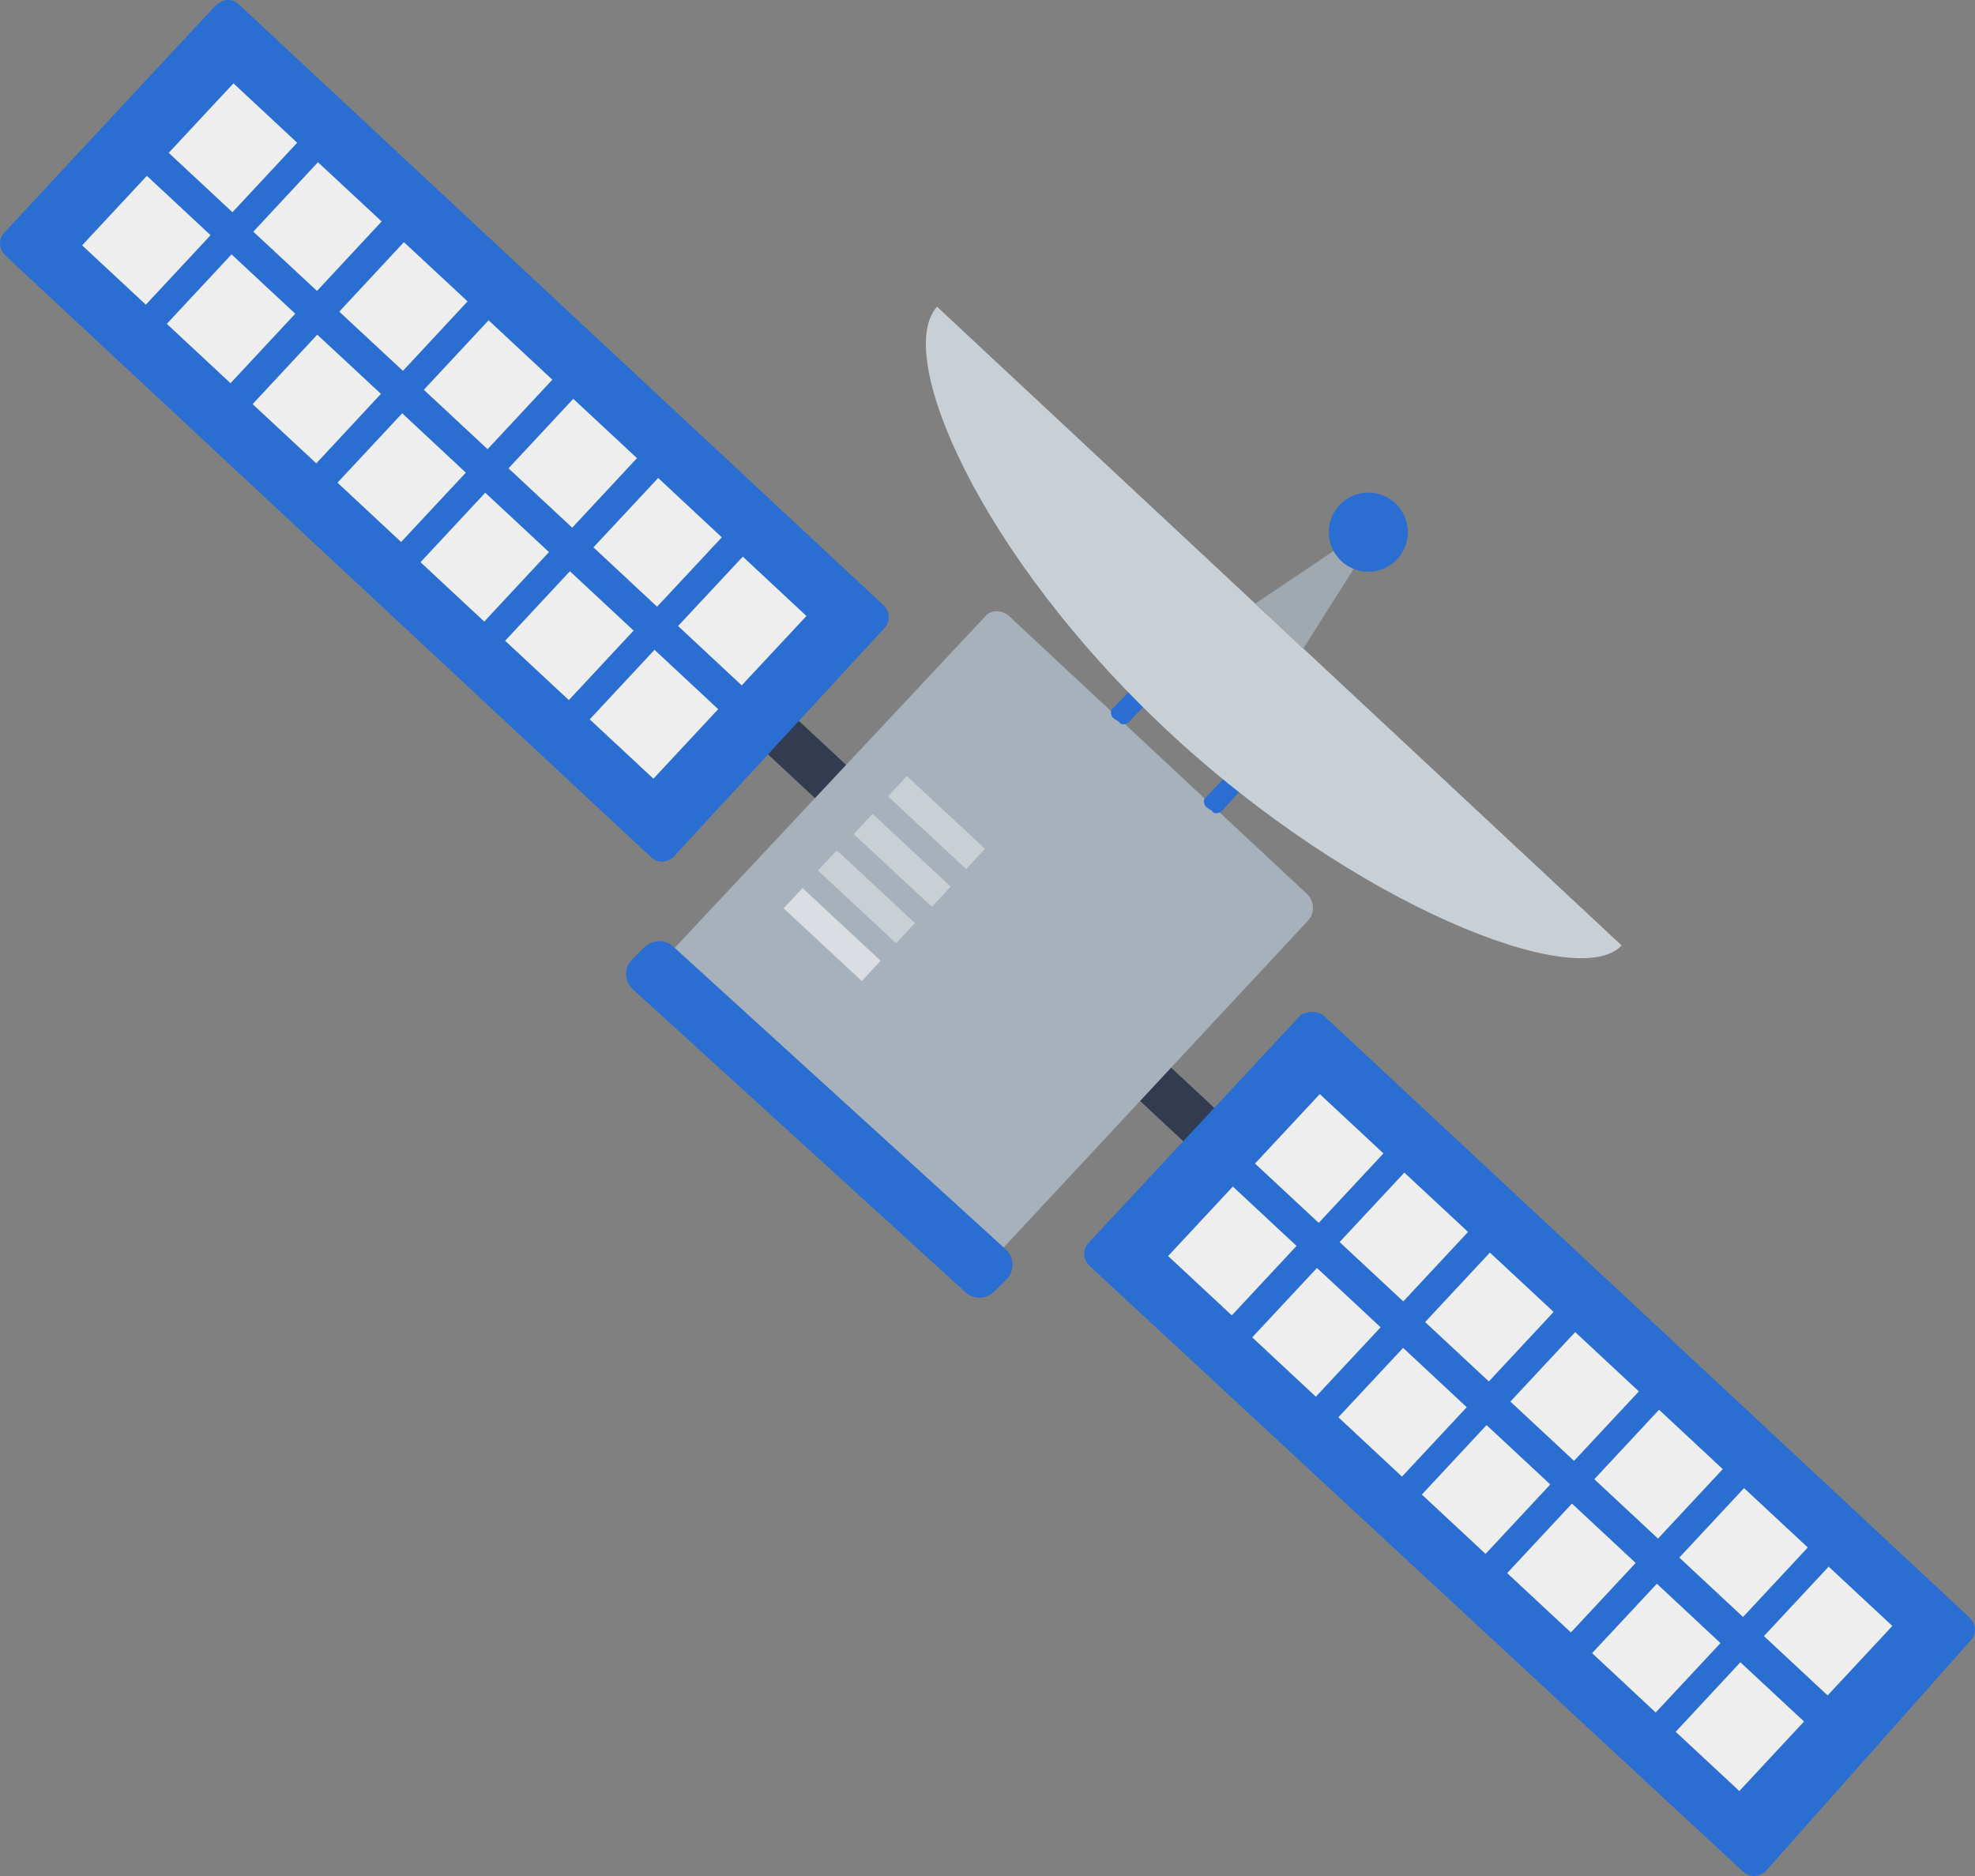 <svg version="1.1" id="ilhwsa8q1" xmlns:xml="http://www.w3.org/XML/1998/namespace"
	 xmlns="http://www.w3.org/2000/svg" xmlns:xlink="http://www.w3.org/1999/xlink" x="0px" y="0px" width="80px" height="76px"
	 viewBox="0 0 80 76" enable-background="new 0 0 80 76" xml:space="preserve">
<rect x="0" y="0" width="80" height="76" fill="#808080" stroke="none"/>
<g>
	
		<rect x="23.74" y="36.285" transform="matrix(-0.732 -0.682 0.682 -0.732 43.154 91.4)" fill="#323B4F" width="31.652" height="1.844"/>
	<g>
		<path fill="#A6B1BC" d="M40.922,25.003l12.021,11.214c0.32,0.322,0.32,0.802,0,1.123L40.04,51.197c-0.32,0.318-0.8,0.318-1.122,0
			L26.897,39.98c-0.32-0.319-0.32-0.801,0-1.119l12.982-13.858C40.12,24.682,40.602,24.682,40.922,25.003z"/>
		
			<rect x="31.569" y="37.289" transform="matrix(-0.732 -0.681 0.681 -0.732 32.623 88.539)" fill="#DADDE2" width="4.327" height="1.123"/>
		
			<rect x="32.958" y="35.759" transform="matrix(-0.732 -0.681 0.681 -0.732 36.073 86.834)" fill="#C8CFD5" width="4.327" height="1.12"/>
		
			<rect x="34.406" y="34.283" transform="matrix(-0.732 -0.681 0.681 -0.732 39.587 85.263)" fill="#C8CFD5" width="4.327" height="1.12"/>
		
			<rect x="35.795" y="32.75" transform="matrix(-0.732 -0.681 0.681 -0.732 43.035 83.557)" fill="#C8CFD5" width="4.325" height="1.122"/>
		<line fill="none" x1="33.309" y1="45.829" x2="47.173" y2="31.01"/>
	</g>
	<path fill="#2A6ED1" d="M50.619,30.771l0.24,0.16c0.08,0.08,0.158,0.32,0,0.4l-1.361,1.522c-0.08,0.081-0.322,0.16-0.404,0
		l-0.238-0.16c-0.08-0.08-0.16-0.32,0-0.4l1.363-1.442C50.379,30.69,50.539,30.69,50.619,30.771z"/>
	<path fill="#2A6ED1" d="M46.854,27.246l0.239,0.161c0.08,0.08,0.16,0.32,0,0.4l-1.364,1.441c-0.08,0.082-0.32,0.16-0.4,0
		l-0.239-0.16c-0.081-0.08-0.159-0.321,0-0.402l1.365-1.44C46.613,27.166,46.773,27.166,46.854,27.246z"/>
	<path fill="#C8CFD5" d="M65.686,38.301c-1.766,1.919-10.82-1.602-18.433-8.732c-7.614-7.13-11.06-15.219-9.296-17.142
		L65.686,38.301z"/>
	<polygon fill="#A0A9AF" points="50.859,24.443 56.229,20.837 52.785,26.285 	"/>
	<circle fill="#2A6ED1" cx="55.426" cy="21.559" r="1.602"/>
	<path fill="#2A6ED1" d="M39.158,52.396L25.616,40.061c-0.321-0.319-0.321-0.801-0.08-1.119l0.56-0.561
		c0.32-0.32,0.802-0.32,1.123-0.081l13.544,12.336c0.319,0.319,0.319,0.8,0.08,1.12l-0.563,0.561
		C39.959,52.639,39.48,52.639,39.158,52.396z"/>
	<path fill="#2A6ED1" d="M53.665,41.186l26.122,24.352c0.242,0.24,0.322,0.642,0,0.96l-8.252,9.293c-0.24,0.239-0.641,0.319-0.965,0
		L44.127,51.277c-0.238-0.24-0.32-0.641,0-0.961l8.575-9.211C53.023,40.945,53.423,40.945,53.665,41.186z"/>
	<g>
		
			<rect x="68.732" y="68.005" transform="matrix(-0.732 -0.681 0.681 -0.732 74.455 169.144)" fill="#EEEEEE" width="3.523" height="3.848"/>
		
			<rect x="72.301" y="64.201" transform="matrix(-0.732 -0.682 0.682 -0.732 83.169 164.989)" fill="#EEEEEE" width="3.524" height="3.845"/>
		
			<rect x="65.306" y="64.822" transform="matrix(-0.731 -0.682 0.682 -0.731 70.597 161.3)" fill="#EEEEEE" width="3.525" height="3.847"/>
		
			<rect x="68.874" y="61.016" transform="matrix(-0.732 -0.682 0.682 -0.732 79.407 157.142)" fill="#EEEEEE" width="3.527" height="3.846"/>
		
			<rect x="61.882" y="61.643" transform="matrix(-0.732 -0.682 0.682 -0.732 66.888 153.46)" fill="#EEEEEE" width="3.526" height="3.847"/>
		
			<rect x="65.447" y="57.838" transform="matrix(-0.732 -0.682 0.682 -0.732 75.622 149.303)" fill="#EEEEEE" width="3.526" height="3.845"/>
		
			<rect x="58.458" y="58.459" transform="matrix(-0.732 -0.682 0.682 -0.732 63.097 145.612)" fill="#EEEEEE" width="3.526" height="3.844"/>
		<polygon fill="#EEEEEE" points="63.759,59.182 61.18,56.78 63.805,53.966 66.384,56.368 		"/>
		
			<rect x="55.032" y="55.27" transform="matrix(-0.731 -0.682 0.682 -0.731 59.324 137.754)" fill="#EEEEEE" width="3.525" height="3.845"/>
		
			<rect x="58.593" y="51.466" transform="matrix(-0.732 -0.682 0.682 -0.732 68.098 133.598)" fill="#EEEEEE" width="3.526" height="3.847"/>
		
			<rect x="51.545" y="52.032" transform="matrix(-0.731 -0.682 0.682 -0.731 55.493 129.772)" fill="#EEEEEE" width="3.525" height="3.847"/>
		
			<rect x="55.11" y="48.226" transform="matrix(-0.732 -0.682 0.682 -0.732 64.293 125.609)" fill="#EEEEEE" width="3.525" height="3.845"/>
		
			<rect x="48.175" y="48.789" transform="matrix(-0.732 -0.682 0.682 -0.732 51.886 121.857)" fill="#EEEEEE" width="3.525" height="3.845"/>
		
			<rect x="51.683" y="45.043" transform="matrix(-0.732 -0.682 0.682 -0.732 60.529 117.76)" fill="#EEEEEE" width="3.524" height="3.845"/>
	</g>
	<path fill="#2A6ED1" d="M9.667,0.171l26.125,24.352c0.24,0.241,0.321,0.639,0,0.96l-8.493,9.211c-0.24,0.244-0.642,0.323-0.963,0
		L0.21,10.344c-0.239-0.239-0.319-0.641,0-0.961l8.496-9.132C9.027-0.068,9.427-0.068,9.667,0.171z"/>
	<g>
		
			<rect x="24.727" y="27.031" transform="matrix(-0.732 -0.682 0.682 -0.732 26.133 68.197)" fill="#EEEEEE" width="3.525" height="3.848"/>
		
			<rect x="28.291" y="23.227" transform="matrix(-0.731 -0.682 0.682 -0.731 34.884 64.039)" fill="#EEEEEE" width="3.526" height="3.845"/>
		
			<rect x="21.302" y="23.845" transform="matrix(-0.732 -0.682 0.682 -0.732 22.372 60.345)" fill="#EEEEEE" width="3.525" height="3.847"/>
		
			<rect x="24.863" y="20.042" transform="matrix(-0.731 -0.682 0.682 -0.731 31.122 56.186)" fill="#EEEEEE" width="3.526" height="3.844"/>
		
			<rect x="17.874" y="20.663" transform="matrix(-0.732 -0.682 0.682 -0.732 18.606 52.496)" fill="#EEEEEE" width="3.526" height="3.845"/>
		
			<rect x="21.438" y="16.857" transform="matrix(-0.732 -0.682 0.682 -0.732 27.374 48.337)" fill="#EEEEEE" width="3.525" height="3.847"/>
		
			<rect x="14.503" y="17.421" transform="matrix(-0.731 -0.682 0.682 -0.731 14.968 44.583)" fill="#EEEEEE" width="3.525" height="3.844"/>
		
			<rect x="18.011" y="13.675" transform="matrix(-0.732 -0.682 0.682 -0.732 23.608 40.491)" fill="#EEEEEE" width="3.528" height="3.846"/>
		
			<rect x="11.078" y="14.237" transform="matrix(-0.732 -0.681 0.681 -0.732 11.225 36.737)" fill="#EEEEEE" width="3.523" height="3.846"/>
		
			<rect x="14.587" y="10.49" transform="matrix(-0.732 -0.681 0.681 -0.732 19.855 32.637)" fill="#EEEEEE" width="3.523" height="3.846"/>
		
			<rect x="7.592" y="10.999" transform="matrix(-0.732 -0.682 0.682 -0.732 7.393 28.753)" fill="#EEEEEE" width="3.525" height="3.845"/>
		
			<rect x="11.103" y="7.253" transform="matrix(-0.732 -0.681 0.681 -0.732 16.029 24.657)" fill="#EEEEEE" width="3.525" height="3.845"/>
		
			<rect x="4.166" y="7.816" transform="matrix(-0.732 -0.682 0.682 -0.732 3.626 20.906)" fill="#EEEEEE" width="3.526" height="3.846"/>
		
			<rect x="7.676" y="4.069" transform="matrix(-0.732 -0.682 0.682 -0.732 12.259 16.811)" fill="#EEEEEE" width="3.527" height="3.846"/>
	</g>
</g>
</svg>
